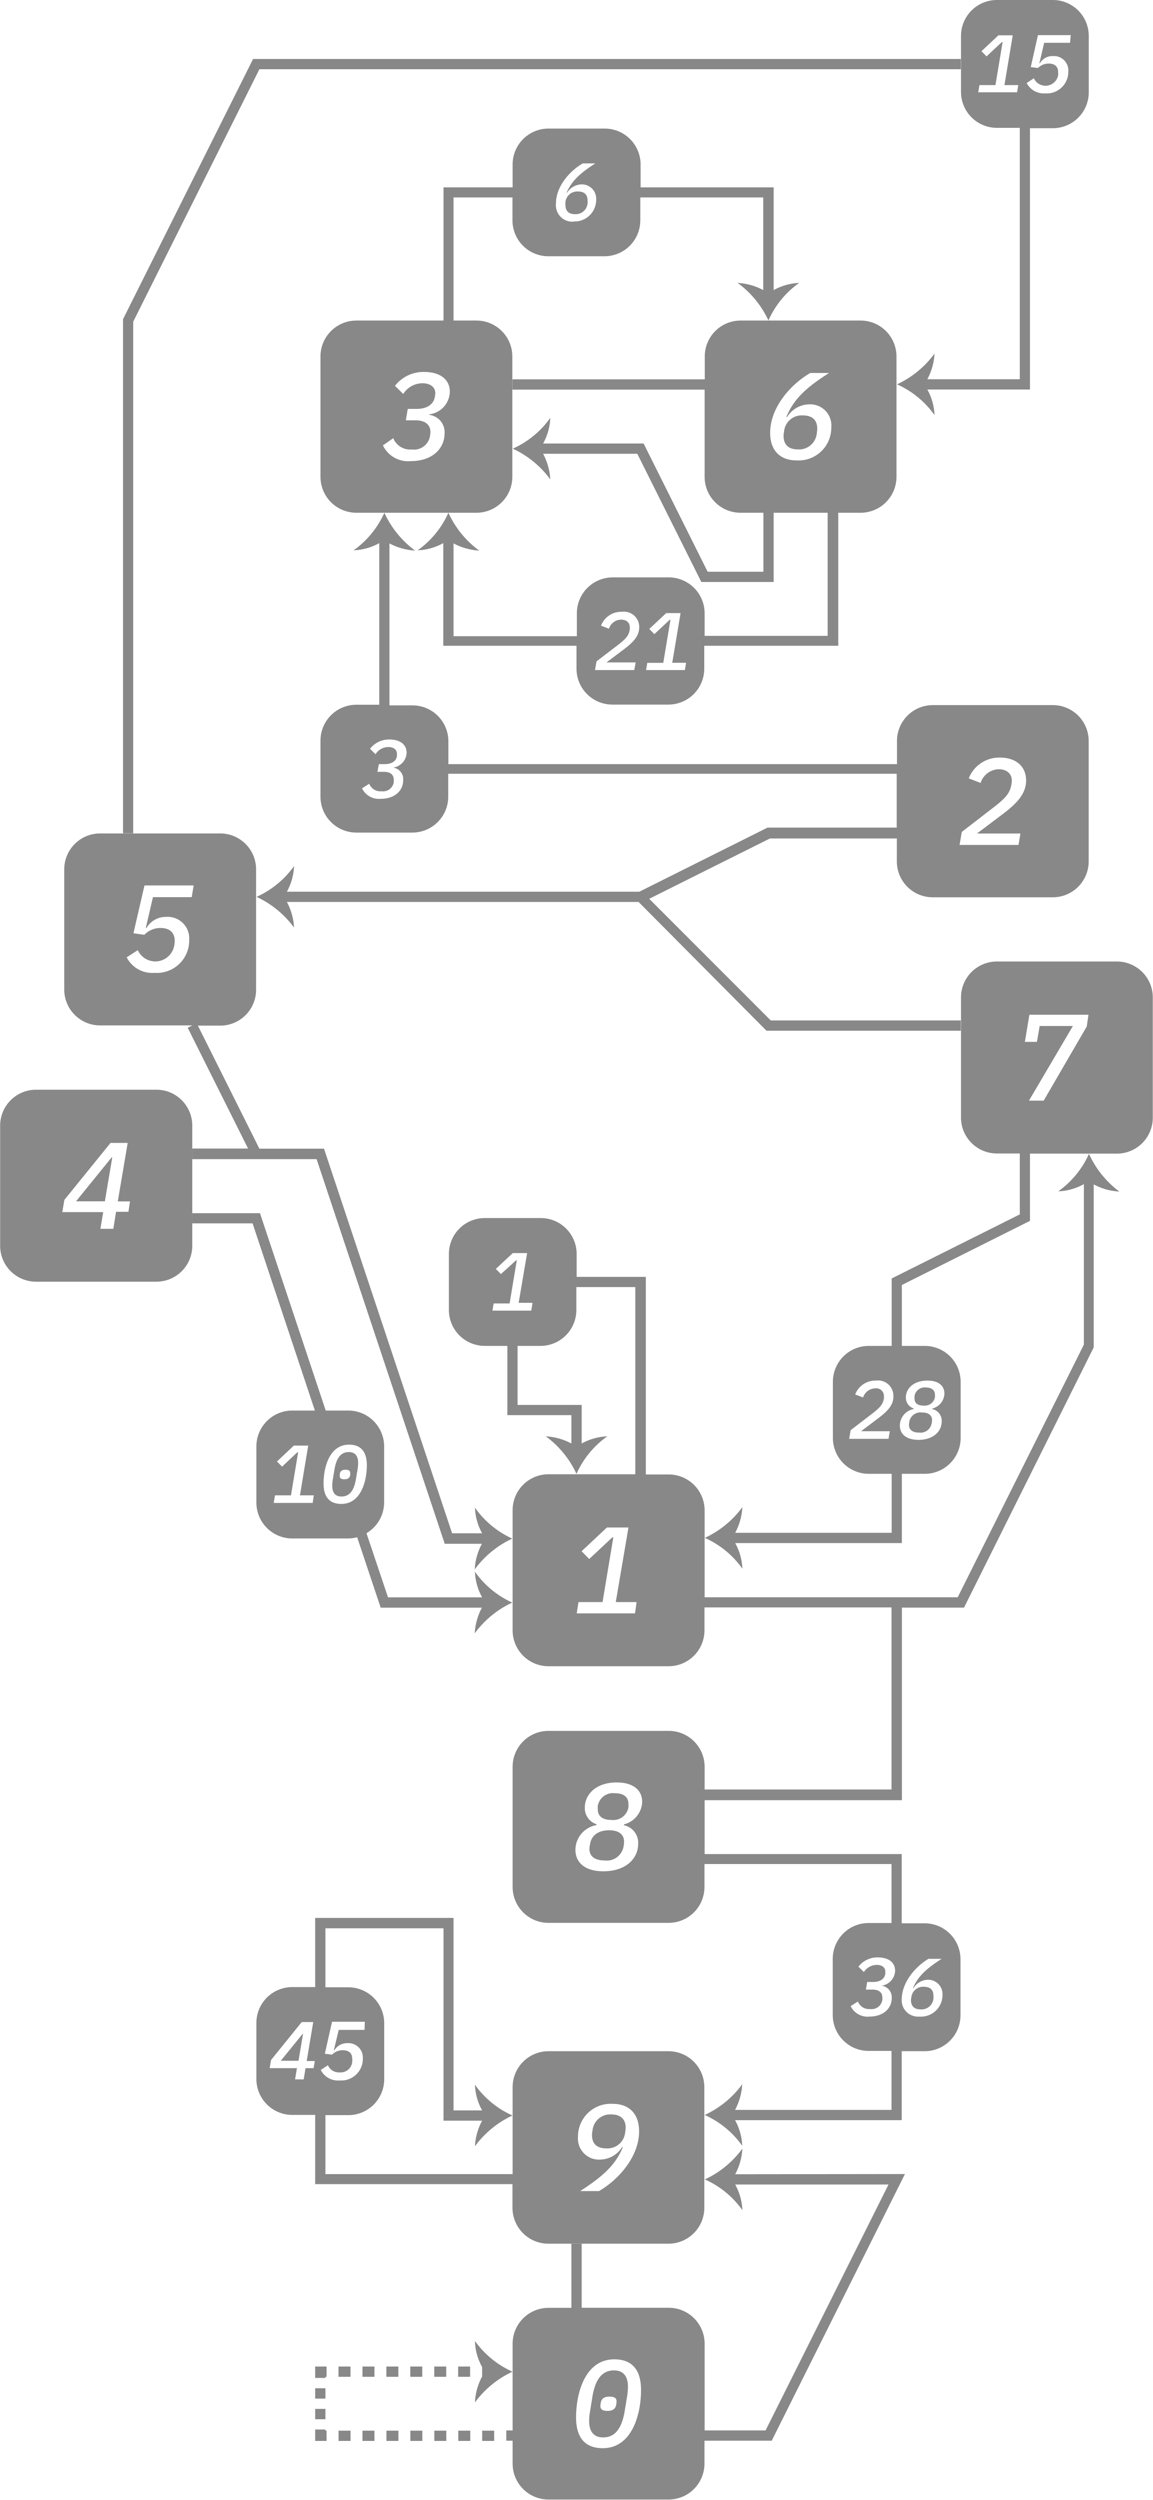 <svg xmlns="http://www.w3.org/2000/svg" viewBox="0 0 160.64 348.06"><defs><style>.a{fill:none;}.b{fill:#888888;}</style></defs><path class="a" d="M112.46,297.88" transform="translate(-23.21 -92.61)"/><rect class="b" x="60.51" y="338.42" width="1.67" height="1.43"/><rect class="b" x="67.18" y="338.42" width="1.67" height="1.43"/><rect class="b" x="63.85" y="338.42" width="1.67" height="1.43"/><rect class="b" x="57.17" y="338.42" width="1.67" height="1.43"/><rect class="b" x="53.84" y="338.42" width="1.67" height="1.43"/><rect class="b" x="50.5" y="338.42" width="1.67" height="1.43"/><rect class="b" x="47.17" y="338.42" width="1.67" height="1.43"/><polygon class="b" points="45.34 338.26 43.91 338.26 43.91 339.85 45.5 339.85 45.5 338.42 45.34 338.42 45.34 338.26"/><rect class="b" x="43.91" y="335.39" width="1.43" height="1.44"/><rect class="b" x="43.91" y="332.52" width="1.43" height="1.44"/><polygon class="b" points="43.91 331.08 45.34 331.08 45.34 330.92 45.5 330.92 45.5 329.49 43.91 329.49 43.91 331.08"/><rect class="b" x="47.16" y="329.49" width="1.67" height="1.43"/><rect class="b" x="60.5" y="329.49" width="1.67" height="1.43"/><rect class="b" x="50.5" y="329.49" width="1.67" height="1.43"/><rect class="b" x="57.16" y="329.49" width="1.67" height="1.43"/><rect class="b" x="63.83" y="329.49" width="1.67" height="1.43"/><rect class="b" x="53.83" y="329.49" width="1.67" height="1.43"/><polygon class="b" points="18.56 44.79 36.14 9.64 133.87 9.64 133.87 8.21 35.26 8.21 17.21 44.3 17.14 44.45 17.14 116.02 18.56 116.02 18.56 44.79"/><path class="b" d="M108.75,422.64c-1.75,0-2.62,1.39-3,3.63l-.32,2a8.28,8.28,0,0,0-.14,1.4c0,1.44.6,2.3,1.95,2.3,1.75,0,2.62-1.39,3-3.64l.33-2a9.34,9.34,0,0,0,.13-1.4C110.7,423.5,110.1,422.64,108.75,422.64Zm.31,4.78c-.09.51-.41.86-1.2.86s-1-.28-1-.67a3.31,3.31,0,0,1,.05-.46c.09-.52.41-.86,1.2-.86s1,.27,1,.67A3.47,3.47,0,0,1,109.06,427.42Z" transform="translate(-23.21 -92.61)"/><path class="b" d="M89.38,418.54a7.88,7.88,0,0,0,1,3.63v1.32a8.43,8.43,0,0,0-1,3.61,13.64,13.64,0,0,1,5.23-4.28A12.92,12.92,0,0,1,89.38,418.54Z" transform="translate(-23.21 -92.61)"/><path class="b" d="M125.64,395.33a8.5,8.5,0,0,0,1-3.57,13.51,13.51,0,0,1-5.23,4.29,12.77,12.77,0,0,1,5.23,4.28,8,8,0,0,0-1-3.57H147L129.87,431h-8.49V418.92a5,5,0,0,0-5-5H104.25V405h-1.43v8.93H99.63a5,5,0,0,0-5,5V431h-.88v1.43h.88v3.19a5,5,0,0,0,5,5h16.73a5,5,0,0,0,5-5v-3.19h9.37l18.56-37.13Zm-18.45,38.14c-2.57,0-3.72-1.58-3.72-4.28,0-3.42,1.27-8.09,5.33-8.09,2.57,0,3.72,1.57,3.72,4.28C112.52,428.79,111.25,433.47,107.19,433.47Z" transform="translate(-23.21 -92.61)"/><path class="b" d="M89.59,137.24H72.86a5,5,0,0,0-5,5V159a5,5,0,0,0,5,5H89.59a5,5,0,0,0,5-5V142.26A5,5,0,0,0,89.59,137.24Zm-4.44,15.7c0,2.12-1.7,3.87-4.7,3.87a3.89,3.89,0,0,1-3.89-2.19l1.44-1a2.53,2.53,0,0,0,2.57,1.57,2.26,2.26,0,0,0,2.55-1.88,3.05,3.05,0,0,0,.06-.55c0-1-.72-1.63-2.08-1.63H79.75l.27-1.59h1.24c1.47,0,2.36-.65,2.53-1.66a3.67,3.67,0,0,0,.07-.52c0-.87-.72-1.39-1.8-1.39a3.2,3.2,0,0,0-2.67,1.49l-1.15-1.13a5,5,0,0,1,4.1-1.93c2.12,0,3.54,1,3.54,2.74A3.24,3.24,0,0,1,83,150.3l0,.07A2.43,2.43,0,0,1,85.15,152.94Z" transform="translate(-23.21 -92.61)"/><polygon class="b" points="10.59 167.26 14.61 167.26 15.64 161.16 15.54 161.16 10.59 167.26"/><polygon class="b" points="39.12 286.92 41.59 286.92 42.22 283.18 42.16 283.18 39.12 286.92"/><path class="b" d="M45,244.33H28.23a5,5,0,0,0-5,5v16.73a5,5,0,0,0,5,5H45a5,5,0,0,0,5-5V249.35A5,5,0,0,0,45,244.33Zm-3.9,17H39.38L39,263.7h-1.8l.39-2.33h-5.7l.29-1.7,6.43-7.93H41l-1.38,8.14h1.7Z" transform="translate(-23.21 -92.61)"/><path class="b" d="M89.38,302.52a8,8,0,0,0,1,3.57H86.2L68.35,252.54h-9l-8.57-17.13h3.11a5,5,0,0,0,5-5V213.65a5,5,0,0,0-5-5H37.16a5,5,0,0,0-5,5v16.73a5,5,0,0,0,5,5H50l-.64.32,8.41,16.82H50V254H67.32l17.85,53.55h5.18a8.5,8.5,0,0,0-1,3.57,13.58,13.58,0,0,1,5.23-4.29A12.92,12.92,0,0,1,89.38,302.52Zm-39.46-85h-5.4l-1,4.29h.1a3.1,3.1,0,0,1,2.75-1.54,3,3,0,0,1,3.2,3.2,4.51,4.51,0,0,1-4.83,4.59,4,4,0,0,1-3.88-2.16l1.55-1a2.68,2.68,0,0,0,5.07-.6,3.8,3.8,0,0,0,.07-.72c0-1.11-.69-1.77-2-1.77a3.13,3.13,0,0,0-2.23.95l-1.52-.21,1.54-6.66h6.85Z" transform="translate(-23.21 -92.61)"/><path class="b" d="M135.07,150.45a2.46,2.46,0,0,0-2.62,2.23,3.47,3.47,0,0,0-.07.63c0,1.22.7,1.87,2,1.87a2.48,2.48,0,0,0,2.63-2.24,4.62,4.62,0,0,0,.06-.64C137.07,151.09,136.39,150.45,135.07,150.45Z" transform="translate(-23.21 -92.61)"/><path class="b" d="M143.13,137.24H126.4a5,5,0,0,0-5,5v3.19H94.61v1.43h26.77V159a5,5,0,0,0,5,5h3.19v8.21h-7.77l-8.92-17.85h-14a8,8,0,0,0,1-3.57,12.86,12.86,0,0,1-5.23,4.29,13.46,13.46,0,0,1,5.23,4.28,8.7,8.7,0,0,0-1-3.57H112l8.92,17.85H131V164h12.11a5,5,0,0,0,5-5V142.26A5,5,0,0,0,143.13,137.24Zm-8.95,19.47c-2.37,0-3.67-1.48-3.67-3.82,0-3.59,2.9-6.79,5.59-8.35h2.62c-3.05,1.94-4.9,3.55-5.95,6.12l.11,0a3.67,3.67,0,0,1,3.06-1.75,2.94,2.94,0,0,1,3.09,3.19A4.56,4.56,0,0,1,134.18,156.71Z" transform="translate(-23.21 -92.61)"/><path class="b" d="M110.76,344.27a2.8,2.8,0,0,0,0-.55c0-.9-.66-1.44-1.88-1.44a2.15,2.15,0,0,0-2.38,1.74,2.77,2.77,0,0,0,0,.54c0,.91.66,1.44,1.88,1.44A2.14,2.14,0,0,0,110.76,344.27Z" transform="translate(-23.21 -92.61)"/><path class="b" d="M108.07,347.44c-1.59,0-2.47.79-2.65,1.92a4.09,4.09,0,0,0-.09.69c0,1,.75,1.59,2.09,1.59a2.37,2.37,0,0,0,2.66-1.92,4,4,0,0,0,.08-.68C110.16,348,109.41,347.44,108.07,347.44Z" transform="translate(-23.21 -92.61)"/><path class="b" d="M108.38,387a2.48,2.48,0,0,0-2.62,2.24,3.48,3.48,0,0,0-.07.64c0,1.21.69,1.85,2,1.85a2.47,2.47,0,0,0,2.62-2.23,4.64,4.64,0,0,0,.07-.64C110.39,387.68,109.68,387,108.38,387Z" transform="translate(-23.21 -92.61)"/><path class="b" d="M116.36,378.2H99.63a5,5,0,0,0-5,5v12.11H68.55v-8.21h3.19a5,5,0,0,0,5-5v-7.8a5,5,0,0,0-5-5H68.55v-8.21H85v26.78h5.38a8.5,8.5,0,0,0-1,3.57,13.58,13.58,0,0,1,5.23-4.29,12.84,12.84,0,0,1-5.23-4.28,8,8,0,0,0,1,3.57H86.4V359.64H67.12v9.63H63.93a5,5,0,0,0-5,5v7.8a5,5,0,0,0,5,5h3.19v9.64H94.61V400a5,5,0,0,0,5,5h16.73a5,5,0,0,0,5-5V383.22A5,5,0,0,0,116.36,378.2ZM66.9,380.56H65.78l-.26,1.56h-1.2l.26-1.56h-3.8l.19-1.13,4.28-5.29h1.6l-.91,5.43h1.13Zm1,.25,1-.66a1.64,1.64,0,0,0,1.64,1,1.62,1.62,0,0,0,1.74-1.44,2.06,2.06,0,0,0,0-.48c0-.74-.46-1.17-1.33-1.17a2.08,2.08,0,0,0-1.48.62l-1-.13,1-4.45h4.57L74,375.23h-3.6l-.68,2.85h.07a2.06,2.06,0,0,1,1.83-1,2,2,0,0,1,2.14,2.13,3,3,0,0,1-3.22,3.06A2.69,2.69,0,0,1,67.9,380.81Zm38.77,16.86h-2.62c3-1.94,4.9-3.55,5.94-6.12l-.1,0a3.69,3.69,0,0,1-3.07,1.74,2.93,2.93,0,0,1-3.08-3.18,4.55,4.55,0,0,1,4.85-4.58c2.36,0,3.66,1.47,3.66,3.82C112.25,392.9,109.36,396.11,106.67,397.67Z" transform="translate(-23.21 -92.61)"/><path class="b" d="M169.91,92.61H162.1a5,5,0,0,0-5,5v7.8a5,5,0,0,0,5,5h3.19v35H152.41a8.4,8.4,0,0,0,1-3.57,13.54,13.54,0,0,1-5.22,4.28,12.89,12.89,0,0,1,5.22,4.28,8,8,0,0,0-1-3.56h14.3V110.46h3.19a5,5,0,0,0,5-5v-7.8A5,5,0,0,0,169.91,92.61Zm-5,12.85h-5.41l.17-1h2.23l1-6h-.1l-2.14,2-.71-.72,2.36-2.21h2l-1.16,6.93h1.93Zm7.38-6.89h-3.6l-.67,2.85h.07a2,2,0,0,1,1.82-1,2,2,0,0,1,2.14,2.13,3,3,0,0,1-3.22,3.06,2.67,2.67,0,0,1-2.58-1.44l1-.66a1.79,1.79,0,0,0,3.38-.4,2.67,2.67,0,0,0,0-.48c0-.74-.45-1.17-1.32-1.17a2.1,2.1,0,0,0-1.49.62l-1-.13,1-4.45h4.57Z" transform="translate(-23.21 -92.61)"/><path class="b" d="M103.73,119.27a1.65,1.65,0,0,0-1.74,1.49,2,2,0,0,0,0,.42c0,.81.47,1.25,1.34,1.25a1.65,1.65,0,0,0,1.74-1.5,2.09,2.09,0,0,0,0-.42C105.07,119.7,104.61,119.27,103.73,119.27Z" transform="translate(-23.21 -92.61)"/><path class="b" d="M131,133v-14.3H112.46v-3.19a5,5,0,0,0-5-5H99.63a5,5,0,0,0-5,5v3.19H85v18.57H86.4V120.1h8.21v3.19a5,5,0,0,0,5,5h7.81a5,5,0,0,0,5-5V120.1h17.13V133a8.5,8.5,0,0,0-3.57-1,13.51,13.51,0,0,1,4.29,5.23,12.77,12.77,0,0,1,4.28-5.23A8,8,0,0,0,131,133Zm-27.88-9.53a2.29,2.29,0,0,1-2.45-2.54c0-2.39,1.94-4.53,3.73-5.57h1.75c-2,1.29-3.27,2.37-4,4.08l.07,0a2.46,2.46,0,0,1,2-1.16,2,2,0,0,1,2.05,2.12A3,3,0,0,1,103.14,123.44Z" transform="translate(-23.21 -92.61)"/><path class="b" d="M169.91,190.78H153.18a5,5,0,0,0-5,5V199H85.68v-3.18a5,5,0,0,0-5-5H77.47V168.27a8.7,8.7,0,0,0,3.57,1A13.64,13.64,0,0,1,76.76,164a12.92,12.92,0,0,1-4.28,5.23,8,8,0,0,0,3.57-1v22.5H72.86a5,5,0,0,0-5,5v7.8a5,5,0,0,0,5,5h7.8a5,5,0,0,0,5-5v-3.19h62.48v7.5h-18l-17.85,8.92H63.18a8,8,0,0,0,1-3.57,12.86,12.86,0,0,1-5.23,4.29,13.55,13.55,0,0,1,5.23,4.28,8.54,8.54,0,0,0-1-3.57h49L130,236.12h27.07v-1.43H130.6l-16.94-16.94,16.82-8.4h17.68v3.19a5,5,0,0,0,5,5h16.73a5,5,0,0,0,5-5V195.81A5,5,0,0,0,169.91,190.78ZM79.38,201.25c0,1.42-1.14,2.58-3.13,2.58a2.61,2.61,0,0,1-2.6-1.46l1-.64a1.68,1.68,0,0,0,1.72,1.05,1.51,1.51,0,0,0,1.7-1.26,2.49,2.49,0,0,0,0-.36c0-.69-.48-1.09-1.38-1.09h-.9L76,199h.82c1,0,1.58-.43,1.69-1.11a1.65,1.65,0,0,0,0-.34c0-.58-.48-.93-1.2-.93a2.11,2.11,0,0,0-1.78,1l-.77-.76a3.37,3.37,0,0,1,2.73-1.29c1.42,0,2.37.68,2.37,1.83a2.16,2.16,0,0,1-1.9,2.08v0A1.62,1.62,0,0,1,79.38,201.25Zm86,7.41-.27,1.59h-8.21l.31-1.81,4.47-3.45c1.76-1.35,2.26-2.05,2.45-3.18a3.26,3.26,0,0,0,.05-.52c0-.92-.67-1.58-1.83-1.58a2.74,2.74,0,0,0-2.52,1.91l-1.65-.64a4.56,4.56,0,0,1,4.36-2.89c2.27,0,3.63,1.28,3.63,3.17s-1.3,3.25-3.5,4.88l-3.34,2.52Z" transform="translate(-23.21 -92.61)"/><path class="b" d="M138.52,164v17.14H121.38V178a5,5,0,0,0-5-5h-7.8a5,5,0,0,0-5,5v3.19H86.4V168.27a8.7,8.7,0,0,0,3.57,1A13.58,13.58,0,0,1,85.68,164a12.76,12.76,0,0,1-4.28,5.23,8,8,0,0,0,3.57-1v14.29h18.56v3.19a5,5,0,0,0,5,5h7.8a5,5,0,0,0,5-5v-3.19H140V164Zm-26.75,20.84-.19,1.06h-5.47l.21-1.21,3-2.29c1.18-.91,1.51-1.37,1.63-2.13a1.32,1.32,0,0,0,0-.34c0-.62-.45-1.05-1.22-1.05a1.81,1.81,0,0,0-1.68,1.27l-1.1-.43a3,3,0,0,1,2.9-1.93,2.13,2.13,0,0,1,2.42,2.12c0,1.3-.87,2.17-2.33,3.25l-2.23,1.68Zm6.86,1.06h-5.41l.17-1h2.23l1-6h-.1l-2.14,2-.71-.72,2.36-2.21h2l-1.16,6.92h1.93Z" transform="translate(-23.21 -92.61)"/><path class="b" d="M178.83,226.48H162.1a5,5,0,0,0-5,5v16.73a5,5,0,0,0,5,5h3.19v8.48l-17.85,8.92V280h-3.19a5,5,0,0,0-5,5v7.81a5,5,0,0,0,5,5h3.19v8.21h-21.8a8.54,8.54,0,0,0,1-3.57,13.57,13.57,0,0,1-5.23,4.28,12.79,12.79,0,0,1,5.23,4.29,8,8,0,0,0-1-3.57h23.22v-9.64h3.19a5,5,0,0,0,5-5v-7.81a5,5,0,0,0-5-5h-3.19v-8.48l17.85-8.93v-9.36h12.11a5,5,0,0,0,5-5V231.5A5,5,0,0,0,178.83,226.48ZM145.4,290.2l-2.22,1.68h4l-.18,1.06h-5.48l.21-1.21,3-2.3c1.18-.9,1.51-1.37,1.63-2.12a1.42,1.42,0,0,0,0-.34,1.07,1.07,0,0,0-1.22-1.06,1.82,1.82,0,0,0-1.68,1.27l-1.1-.42a3,3,0,0,1,2.9-1.93,2.13,2.13,0,0,1,2.42,2.11C147.73,288.24,146.87,289.11,145.4,290.2Zm5.11-1.41v-.08a1.56,1.56,0,0,1-1.09-1.56c0-1.14,1-2.32,3-2.32,1.55,0,2.37.72,2.37,1.82a2.23,2.23,0,0,1-1.69,2.07v.08a1.66,1.66,0,0,1,1.31,1.74c0,1.31-1.11,2.54-3.23,2.54-1.73,0-2.6-.83-2.6-2A2.36,2.36,0,0,1,150.51,288.79Zm24.11-53.26-6,10.32h-2.05l6.12-10.39h-4.63l-.38,2.21H166l.63-3.78h8.23Z" transform="translate(-23.21 -92.61)"/><path class="b" d="M151.88,288.31a1.44,1.44,0,0,0,1.59-1.15,2.62,2.62,0,0,0,0-.37c0-.6-.44-1-1.25-1a1.43,1.43,0,0,0-1.59,1.16,1.71,1.71,0,0,0,0,.36C150.62,288,151.07,288.31,151.88,288.31Z" transform="translate(-23.21 -92.61)"/><path class="b" d="M151.24,292.07a1.58,1.58,0,0,0,1.77-1.28,3.12,3.12,0,0,0,.06-.45c0-.67-.5-1.07-1.4-1.07a1.58,1.58,0,0,0-1.77,1.28,3,3,0,0,0-.05.46C149.85,291.67,150.35,292.07,151.24,292.07Z" transform="translate(-23.21 -92.61)"/><path class="b" d="M71.81,294.78c-1.17,0-1.75.93-2,2.42l-.22,1.31a5.48,5.48,0,0,0-.09.93c0,1,.4,1.53,1.3,1.53,1.16,0,1.75-.92,2-2.42l.22-1.3a6.74,6.74,0,0,0,.09-.94C73.11,295.35,72.71,294.78,71.81,294.78ZM72,298c-.06.34-.27.57-.8.57s-.65-.18-.65-.45a2,2,0,0,1,0-.3c.06-.35.28-.58.8-.58s.65.19.65.45A2.24,2.24,0,0,1,72,298Z" transform="translate(-23.21 -92.61)"/><path class="b" d="M89.38,311.44a8,8,0,0,0,1,3.57H77.27l-3-8.93a5,5,0,0,0,2.46-4.3V294a5,5,0,0,0-5-5H68.59l-9.16-27.48H50v1.42H58.4L67.08,289H63.93a5,5,0,0,0-5,5v7.81a5,5,0,0,0,5,5h7.81a4.93,4.93,0,0,0,1.23-.17l3.28,9.81h14.1a8.54,8.54,0,0,0-1,3.57,13.55,13.55,0,0,1,5.23-4.28A12.86,12.86,0,0,1,89.38,311.44Zm-22.61-9.58H61.35l.17-1.05h2.23l1-6h-.11l-2.13,2-.71-.72,2.35-2.21h2L65,300.81h1.93Zm4,.14c-1.72,0-2.48-1.05-2.48-2.85,0-2.28.84-5.4,3.55-5.4,1.71,0,2.48,1.05,2.48,2.86C74.32,298.88,73.47,302,70.77,302Z" transform="translate(-23.21 -92.61)"/><path class="b" d="M174.93,253.26a12.89,12.89,0,0,1-4.28,5.22,8,8,0,0,0,3.57-1v22.34L156.64,315H121.38V302.9a5,5,0,0,0-5-5h-3.19V270.39h-9.64V267.2a5,5,0,0,0-5-5h-7.8a5,5,0,0,0-5,5V275a5,5,0,0,0,5,5H93.9v9.64h8.92v3.95a8.54,8.54,0,0,0-3.57-1,13.48,13.48,0,0,1,4.28,5.23,12.79,12.79,0,0,1,4.29-5.23,8,8,0,0,0-3.57,1v-5.37H95.32V280h3.19a5,5,0,0,0,5-5v-3.19h8.21v26.06H99.63a5,5,0,0,0-5,5v16.73a5,5,0,0,0,5,5h16.73a5,5,0,0,0,5-5v-3.19h26.06v25.35H121.38V338.6a5,5,0,0,0-5-5H99.63a5,5,0,0,0-5,5v16.73a5,5,0,0,0,5,5h16.73a5,5,0,0,0,5-5v-3.19h26.06v8.21h-3.19a5,5,0,0,0-5,5v7.81a5,5,0,0,0,5,5h3.19v8.21h-21.8a8.54,8.54,0,0,0,1-3.57,13.48,13.48,0,0,1-5.23,4.28,12.79,12.79,0,0,1,5.23,4.29,8,8,0,0,0-1-3.57h23.22V378.2h3.19a5,5,0,0,0,5-5v-7.81a5,5,0,0,0-5-5h-3.19v-9.64H121.38v-7.5h27.49V316.44h8.65l18-36.09.07-.15V257.51a8.4,8.4,0,0,0,3.57,1A13.54,13.54,0,0,1,174.93,253.26Zm-77.7,21.83H91.82l.17-1h2.22l1-6h-.1L93,270l-.71-.72,2.36-2.2h2L95.47,274H97.4Zm14.45,42.15h-8.12l.25-1.57h3.35l1.5-9h-.15l-3.21,3-1.06-1.08,3.53-3.31h3L109,315.67h2.9Zm.44,32.1c0,2-1.67,3.81-4.85,3.81-2.59,0-3.89-1.24-3.89-3a3.52,3.52,0,0,1,2.94-3.43l0-.12a2.36,2.36,0,0,1-1.63-2.35c0-1.71,1.46-3.47,4.44-3.47,2.32,0,3.55,1.08,3.55,2.72a3.36,3.36,0,0,1-2.54,3.12v.12A2.49,2.49,0,0,1,112.12,349.34Zm40.53,16h1.75c-2,1.29-3.27,2.36-4,4.08l.07,0a2.45,2.45,0,0,1,2.05-1.17,2,2,0,0,1,2,2.13,3,3,0,0,1-3.23,3,2.28,2.28,0,0,1-2.44-2.55C148.93,368.46,150.86,366.33,152.65,365.29ZM147.92,367a2.18,2.18,0,0,1-1.89,2.08l0,0a1.62,1.62,0,0,1,1.42,1.72c0,1.41-1.13,2.58-3.13,2.58a2.59,2.59,0,0,1-2.59-1.46l1-.64a1.68,1.68,0,0,0,1.71,1.05,1.51,1.51,0,0,0,1.7-1.26,1.73,1.73,0,0,0,0-.37c0-.68-.48-1.08-1.39-1.08h-.9l.18-1.06h.83c1,0,1.57-.44,1.69-1.11a2.63,2.63,0,0,0,0-.34c0-.59-.48-.93-1.2-.93a2.15,2.15,0,0,0-1.78,1l-.76-.75a3.32,3.32,0,0,1,2.73-1.29C147,365.15,147.92,365.82,147.92,367Z" transform="translate(-23.21 -92.61)"/><path class="b" d="M151.51,372.38a1.66,1.66,0,0,0,1.75-1.5,2.85,2.85,0,0,0,0-.42c0-.81-.45-1.23-1.33-1.23a1.64,1.64,0,0,0-1.75,1.48,2.1,2.1,0,0,0-.05.43C150.17,372,150.64,372.38,151.51,372.38Z" transform="translate(-23.21 -92.61)"/></svg>
